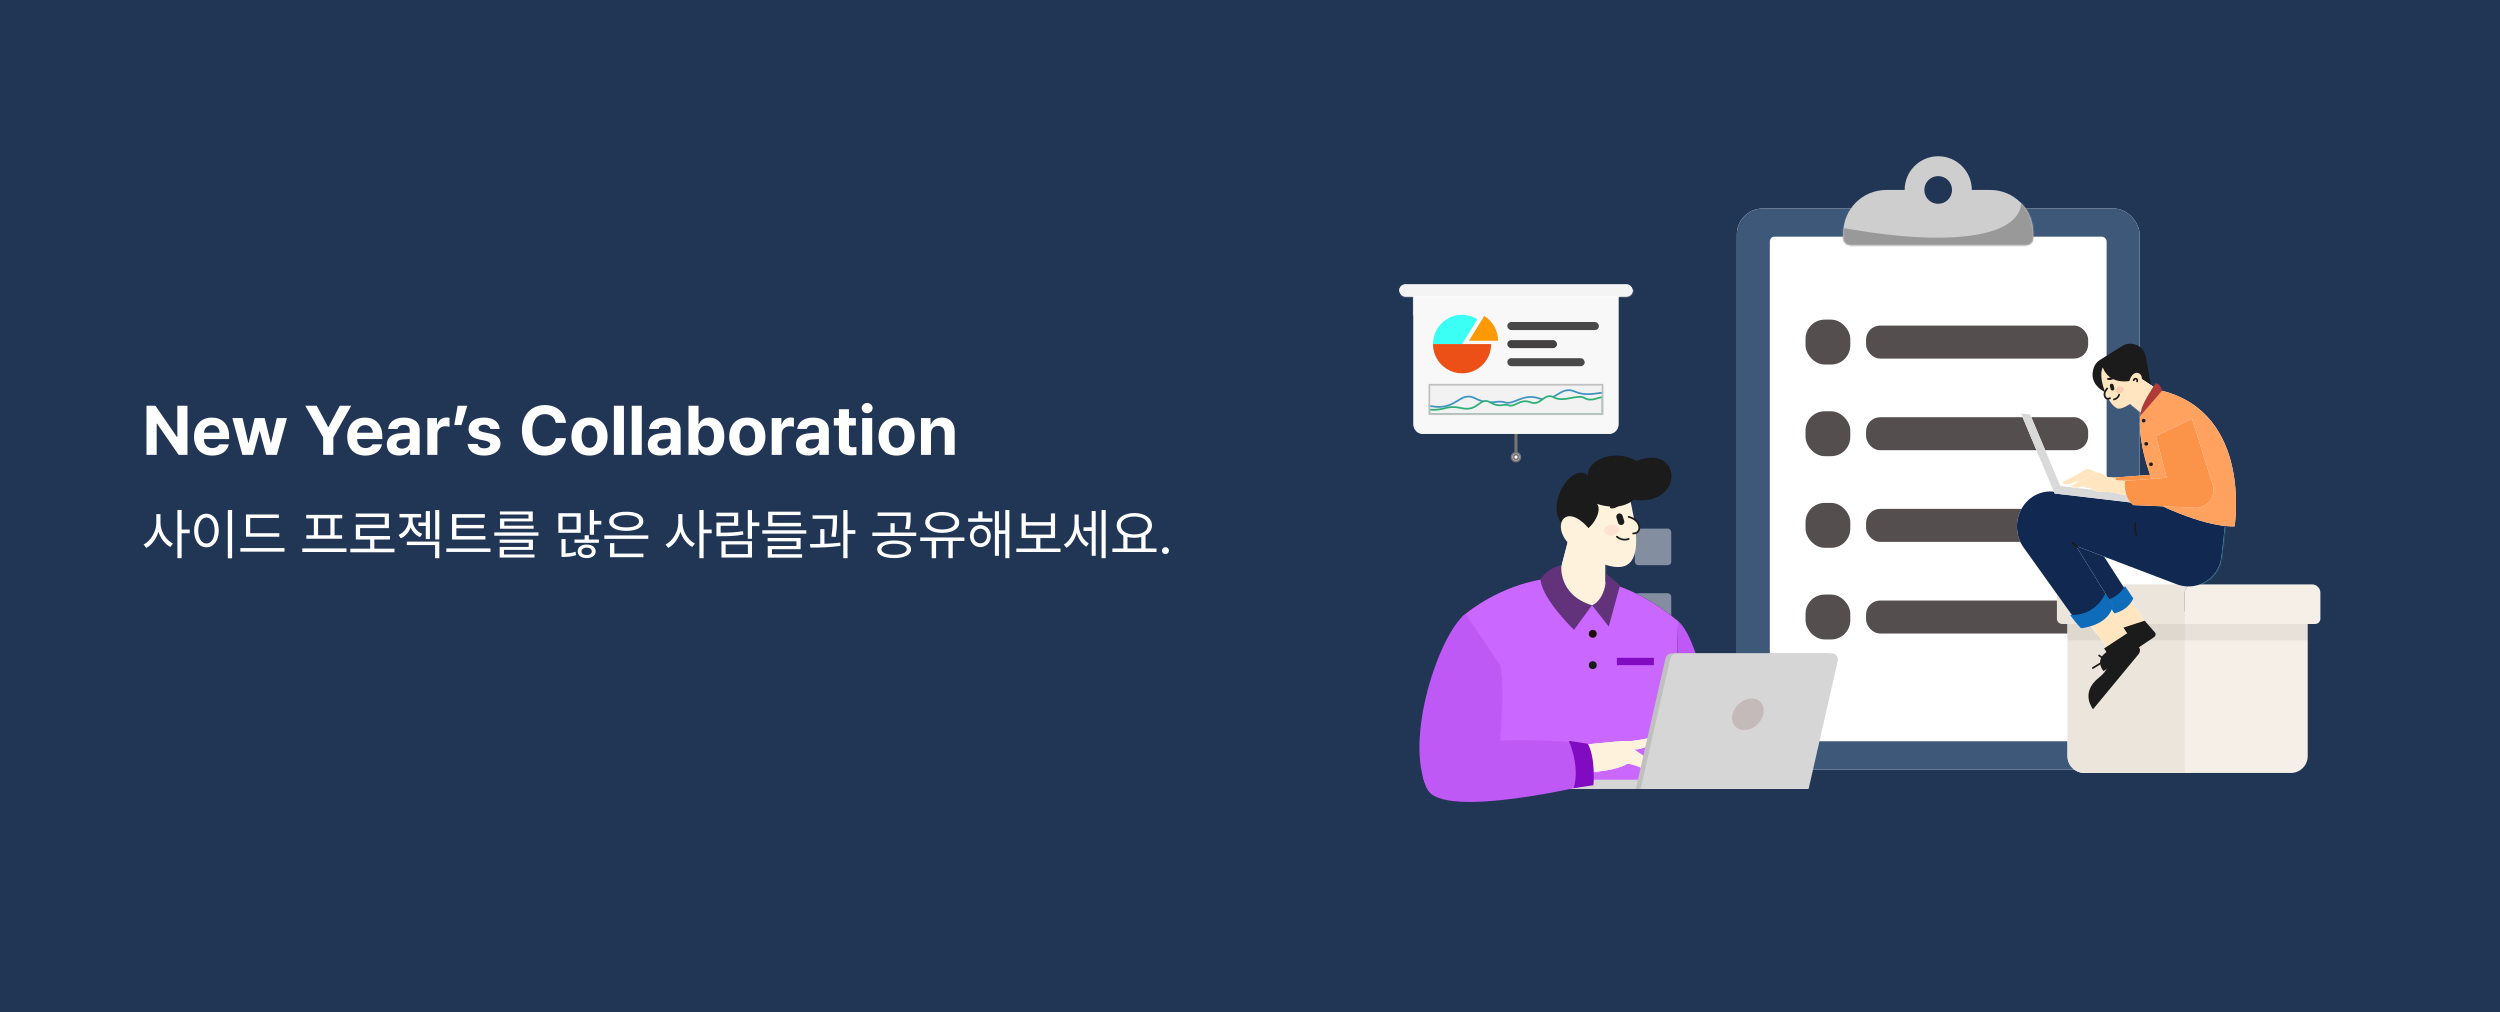 <svg width="1440" height="583" viewBox="0 0 1440 583" fill="none" xmlns="http://www.w3.org/2000/svg">
<rect width="1440" height="583" fill="#213555"/>
<rect x="1000.42" y="120.104" width="232.003" height="323.091" rx="14.939" fill="white"/>
<rect x="1000.42" y="120.104" width="232.003" height="323.091" rx="14.939" fill="#3E5879"/>
<rect x="1019.42" y="136.332" width="193.995" height="290.634" rx="2.722" fill="white"/>
<rect x="1039.99" y="184.108" width="25.778" height="25.861" rx="11.032" fill="#554E4E"/>
<rect x="1074.85" y="187.536" width="127.926" height="19.009" rx="8.109" fill="#554E4E"/>
<rect x="1039.99" y="342.466" width="25.778" height="25.861" rx="11.032" fill="#554E4E"/>
<rect x="1074.85" y="345.892" width="127.926" height="19.009" rx="8.109" fill="#554E4E"/>
<rect x="1039.99" y="236.895" width="25.778" height="25.861" rx="11.032" fill="#554E4E"/>
<rect x="1074.85" y="240.322" width="127.926" height="19.009" rx="8.109" fill="#554E4E"/>
<rect x="1039.99" y="289.68" width="25.778" height="25.861" rx="11.032" fill="#554E4E"/>
<rect x="1074.85" y="293.107" width="127.926" height="19.009" rx="8.109" fill="#554E4E"/>
<path fill-rule="evenodd" clip-rule="evenodd" d="M1135.77 109.417H1146.39C1160.07 109.417 1171.15 120.541 1171.15 134.264V137.067C1171.16 138.188 1170.71 139.264 1169.92 140.058C1169.13 140.852 1168.06 141.299 1166.93 141.301H1065.91C1064.78 141.299 1063.71 140.852 1062.92 140.058C1062.13 139.264 1061.68 138.188 1061.69 137.067V134.264C1061.69 120.541 1072.77 109.417 1086.45 109.417H1097.07C1097.07 98.693 1105.73 90 1116.42 90C1127.11 90 1135.77 98.693 1135.77 109.417ZM1109.04 112.485C1110.28 115.463 1113.19 117.398 1116.42 117.388H1116.42C1118.53 117.385 1120.55 116.543 1122.04 115.048C1123.53 113.553 1124.37 111.528 1124.37 109.417C1124.37 106.191 1122.42 103.283 1119.44 102.05C1116.46 100.818 1113.03 101.505 1110.75 103.79C1108.47 106.075 1107.8 109.508 1109.04 112.485Z" fill="#CECECE"/>
<mask id="mask0_61_635" style="mask-type:luminance" maskUnits="userSpaceOnUse" x="1061" y="90" width="111" height="52">
<path fill-rule="evenodd" clip-rule="evenodd" d="M1146.39 109.417H1135.77C1135.77 98.693 1127.11 90 1116.42 90C1105.73 90 1097.07 98.693 1097.07 109.417H1086.45C1072.77 109.417 1061.69 120.541 1061.69 134.264V137.067C1061.68 138.188 1062.13 139.264 1062.92 140.058C1063.71 140.852 1064.78 141.299 1065.91 141.301H1166.93C1168.06 141.299 1169.13 140.852 1169.92 140.058C1170.71 139.264 1171.16 138.188 1171.15 137.067V134.264C1171.15 120.541 1160.07 109.417 1146.39 109.417ZM1116.42 117.388C1113.19 117.398 1110.28 115.463 1109.04 112.485C1107.8 109.508 1108.47 106.075 1110.75 103.79C1113.03 101.505 1116.46 100.818 1119.44 102.05C1122.42 103.283 1124.37 106.191 1124.37 109.417C1124.37 111.528 1123.53 113.553 1122.04 115.048C1120.55 116.543 1118.53 117.385 1116.42 117.388H1116.42Z" fill="white"/>
</mask>
<g mask="url(#mask0_61_635)">
<path d="M1158.49 99.947C1181.68 135.233 1132.28 143.202 1068.49 132.461C1004.7 121.719 1075.04 149.497 1075.04 149.497L1200.39 153.627L1189.17 99.571L1154.37 96.839" fill="#999999"/>
</g>
<path d="M1207.62 396.147C1204.94 399.982 1201.35 403.09 1197.17 405.194" stroke="#1B1B1B" stroke-width="1.015" stroke-linecap="round" stroke-linejoin="round"/>
<path d="M1258.52 339.895L1219.65 337.503C1213.7 337.137 1209.84 331.058 1212.01 325.487L1216.81 313.17C1217.74 310.763 1219.69 308.889 1222.13 308.047C1224.57 307.204 1227.26 307.479 1229.48 308.798L1260.68 327.364L1258.52 339.895Z" fill="white"/>
<mask id="mask1_61_635" style="mask-type:luminance" maskUnits="userSpaceOnUse" x="1211" y="307" width="50" height="33">
<path fill-rule="evenodd" clip-rule="evenodd" d="M1258.52 339.894L1219.65 337.502C1213.7 337.136 1209.84 331.057 1212.01 325.486L1216.81 313.169C1217.74 310.762 1219.69 308.888 1222.13 308.046C1224.57 307.203 1227.26 307.478 1229.48 308.797L1260.68 327.363L1258.52 339.894Z" fill="white"/>
</mask>
<g mask="url(#mask1_61_635)">
<path d="M1253.27 317.334C1252.31 327.215 1248.23 331.874 1241.59 327.616C1234.94 323.359 1242.71 331.874 1249.11 334.685C1255.52 337.497 1217.49 339.893 1216.81 313.168C1216.36 295.443 1210.45 330.865 1210.45 330.865L1211.4 345.209L1218.13 349.225L1246.79 354.045L1259.76 341.353V324.483L1253.27 317.334Z" fill="white"/>
</g>
<path d="M1261.68 445.22H1200.57C1195.2 445.21 1190.86 440.851 1190.87 435.482V352.357H1261.68L1261.68 445.22Z" fill="white"/>
<path fill-rule="evenodd" clip-rule="evenodd" d="M1261.68 445.22H1200.57C1195.2 445.21 1190.86 440.851 1190.87 435.482V352.357H1261.68L1261.68 445.22Z" fill="#ECE5DC"/>
<path d="M1258.43 445.22H1319.54C1324.91 445.21 1329.25 440.851 1329.24 435.482V352.357H1258.43L1258.43 445.22Z" fill="#F5EFE7"/>
<rect opacity="0.06" x="1190.87" y="348.188" width="67.56" height="20.639" fill="black"/>
<rect opacity="0.06" x="1258.43" y="348.188" width="70.817" height="20.639" fill="black"/>
<path d="M1263.26 336.612H1189.62C1186.94 336.617 1184.78 338.788 1184.78 341.462V356.342C1184.78 358.042 1186.16 359.423 1187.86 359.426H1258.43V341.462C1258.42 338.788 1260.59 336.617 1263.26 336.612Z" fill="#ECE5DC"/>
<path d="M1331.72 336.612H1263.26C1260.59 336.617 1258.42 338.788 1258.43 341.462V359.426H1333.48C1335.18 359.423 1336.56 358.042 1336.55 356.342V341.462C1336.56 338.788 1334.39 336.617 1331.72 336.612Z" fill="#F5EFE7"/>
<path d="M1208.1 342.61L1203.44 347.483" stroke="#1B1B1B" stroke-width="1.015" stroke-linecap="round" stroke-linejoin="round"/>
<path d="M1238.95 221.497L1239.23 221.671L1238.82 220.828L1235.95 205.345C1234.78 199.08 1227.69 195.957 1222.31 199.336L1209.6 207.31C1208.11 208.219 1206.94 209.571 1206.26 211.175C1204.63 215.169 1203.62 222.721 1215.95 227.561C1233.35 234.395 1239.78 225.992 1239.78 225.992L1238.95 221.497Z" fill="#1B1B1B"/>
<path d="M1248.67 276.68L1210.98 274.579C1210.98 274.579 1204.2 269.016 1201.55 270.378C1197.57 272.429 1191.09 276.359 1188.08 277.438C1188.08 277.438 1187.96 281.115 1196.69 277.147C1196.69 277.147 1199.14 282.486 1208.65 281.26L1258.21 290.101L1248.67 276.68Z" fill="#FFE6C0"/>
<path d="M1218.63 275.006C1218.63 275.006 1217.96 282.921 1224.16 287.566L1257.91 290.406C1265.33 291.506 1271.34 284.433 1269.09 277.252L1257.15 239.214C1256.06 233.421 1250.41 229.505 1244.38 230.355C1237.75 231.289 1233.41 237.55 1235.03 243.83L1242.63 273.179L1218.63 275.006Z" fill="white"/>
<path fill-rule="evenodd" clip-rule="evenodd" d="M1218.63 275.006C1218.63 275.006 1217.96 282.921 1224.16 287.566L1257.91 290.406C1265.33 291.506 1271.34 284.433 1269.09 277.252L1257.15 239.214C1256.06 233.421 1250.41 229.505 1244.38 230.355C1237.75 231.289 1233.41 237.55 1235.03 243.83L1242.63 273.179L1218.63 275.006Z" fill="#FB9349"/>
<path d="M1205.55 339.898L1225.9 365.329L1237.18 360.595L1219.12 333.846L1213.67 342.621" fill="white"/>
<mask id="mask2_61_635" style="mask-type:luminance" maskUnits="userSpaceOnUse" x="1205" y="333" width="33" height="33">
<path fill-rule="evenodd" clip-rule="evenodd" d="M1205.55 339.898L1225.9 365.329L1237.18 360.595L1219.12 333.846L1213.67 342.621" fill="white"/>
</mask>
<g mask="url(#mask2_61_635)">
<path d="M1228.99 344.972C1225.35 355.124 1219.13 349.812 1219.59 357.603C1220.05 365.394 1209.65 351.465 1209.65 351.465L1212.99 349.458L1227.17 344.116" fill="white"/>
</g>
<path fill-rule="evenodd" clip-rule="evenodd" d="M1205.55 339.898L1225.9 365.329L1237.18 360.595L1219.12 333.846L1213.67 342.621" fill="#FFE6C0"/>
<path d="M1211.6 386.547C1211.6 386.547 1204.78 378.722 1216.67 373.854C1228.16 369.153 1221.22 362.108 1221.22 362.108L1235.31 357.527L1241.19 364.226C1242 365.152 1241.71 366.364 1240.48 367.19L1211.6 386.547Z" fill="#1B1B1B"/>
<path d="M1208.34 351.925C1208.34 351.925 1222.76 351.091 1227.64 345.057L1209.86 317.337L1250.73 332.913C1253.82 325.69 1232.83 313.314 1255.96 334.9L1259.45 324.552C1259.91 324.727 1261.34 328.095 1261.8 327.921C1266.43 326.171 1261.65 327.004 1263.2 321.796L1270.89 309.727L1265.5 308.026L1202.64 293.773C1194.6 291.073 1185.6 292.753 1180.64 297.88C1176.22 302.442 1175.92 308.805 1179.87 314.059L1208.34 351.925Z" fill="#112951"/>
<path d="M1203.53 345.65C1203.53 345.65 1206.93 352.658 1208.6 354.225C1208.6 354.225 1224.08 355.672 1228.75 344.676L1224.02 337.56C1224.02 337.56 1218.25 348.913 1203.53 345.65Z" fill="#0F6CBA"/>
<path d="M1193.49 346.129L1216.99 377.056L1227.56 368.57L1206.15 335.437L1201.9 348.365" fill="white"/>
<mask id="mask3_61_635" style="mask-type:luminance" maskUnits="userSpaceOnUse" x="1193" y="335" width="35" height="43">
<path fill-rule="evenodd" clip-rule="evenodd" d="M1193.49 346.13L1216.99 377.057L1227.56 368.571L1206.15 335.438L1201.9 348.366" fill="white"/>
</mask>
<g mask="url(#mask3_61_635)">
<path d="M1217.06 350.308C1213.58 359.238 1204.98 359.473 1208.46 367.166C1211.93 374.858 1199.34 367.501 1199.34 367.501L1199.79 355.751L1211.11 353.263" fill="white"/>
</g>
<path fill-rule="evenodd" clip-rule="evenodd" d="M1193.49 346.129L1216.99 377.056L1227.56 368.57L1206.15 335.437L1201.9 348.365" fill="#FFE6C0"/>
<path d="M1205.6 408.521C1205.6 408.521 1197.81 399.107 1208.96 390.328C1219.74 381.85 1211.93 373.52 1211.93 373.52L1225.3 364.733L1232.01 372.786C1232.93 373.899 1232.81 375.6 1231.69 376.948L1205.6 408.521Z" fill="#1B1B1B"/>
<path d="M1198.82 361.811C1198.82 361.811 1213.01 358.065 1217.06 348.969L1195.79 314.464L1253.79 336.545C1257.59 337.992 1261.76 338.183 1265.68 337.088C1273.16 334.99 1278.63 328.573 1279.51 320.854L1281.64 302.419L1255.3 293.055L1249.73 291.717L1185.55 283.702C1177.23 281.482 1168.53 285.398 1164.28 293.275C1160.5 300.284 1161.03 308.998 1165.64 315.433L1198.82 361.811Z" fill="white"/>
<mask id="mask4_61_635" style="mask-type:luminance" maskUnits="userSpaceOnUse" x="1161" y="283" width="121" height="79">
<path fill-rule="evenodd" clip-rule="evenodd" d="M1198.82 361.811C1198.82 361.811 1213.01 358.065 1217.06 348.969L1195.79 314.464L1253.79 336.545C1257.59 337.992 1261.76 338.183 1265.68 337.088C1273.16 334.99 1278.63 328.573 1279.51 320.854L1281.64 302.419L1255.3 293.055L1249.73 291.717L1185.55 283.702C1177.23 281.482 1168.53 285.398 1164.28 293.275C1160.5 300.284 1161.03 308.998 1165.64 315.433L1198.82 361.811Z" fill="white"/>
</mask>
<g mask="url(#mask4_61_635)">
<path d="M1214.77 273.086C1255.23 291.397 1274.87 289.9 1275.69 303.001C1276.5 316.103 1260.53 331.55 1236.04 319.368C1211.56 307.185 1274.26 339.436 1274.26 339.436C1274.26 339.436 1300.76 318.349 1301.88 317.226C1302.99 316.103 1303.74 295.728 1302.62 293.562C1301.5 291.397 1288.07 281.926 1288.07 281.926L1285.04 277.172" fill="#47B6D2"/>
</g>
<path fill-rule="evenodd" clip-rule="evenodd" d="M1198.82 361.811C1198.82 361.811 1213.01 358.065 1217.06 348.969L1195.79 314.464L1253.79 336.545C1257.59 337.992 1261.76 338.183 1265.68 337.088C1273.16 334.99 1278.63 328.573 1279.51 320.854L1281.64 302.419L1255.3 293.055L1249.73 291.717L1185.55 283.702C1177.23 281.482 1168.53 285.398 1164.28 293.275C1160.5 300.284 1161.03 308.998 1165.64 315.433L1198.82 361.811Z" fill="#112951"/>
<path d="M1233.03 217.927L1249.5 228.708L1242.4 245.157L1221.18 227.644L1233.03 217.927Z" fill="white"/>
<mask id="mask5_61_635" style="mask-type:luminance" maskUnits="userSpaceOnUse" x="1221" y="217" width="29" height="29">
<path fill-rule="evenodd" clip-rule="evenodd" d="M1233.03 217.927L1249.5 228.708L1242.4 245.157L1221.18 227.644L1233.03 217.927Z" fill="white"/>
</mask>
<g mask="url(#mask5_61_635)">
<path d="M1231.27 225.078C1231.75 233.022 1230.5 234.639 1232.73 237.928C1234.97 241.217 1225.98 237.784 1225.98 237.784L1221.78 231.386L1230.05 222.86" fill="white"/>
</g>
<path fill-rule="evenodd" clip-rule="evenodd" d="M1233.03 217.927L1249.5 228.708L1242.4 245.157L1221.18 227.644L1233.03 217.927Z" fill="#FFE6C0"/>
<path d="M1231.75 222.267L1230.07 218.767C1225.1 220.112 1215.03 221.424 1211.19 211.624C1208.3 216.928 1213.38 232.048 1219.31 235.151C1221.87 236.489 1228.34 232.074 1231.52 229.016" fill="#FFE6C0"/>
<path d="M1226.37 220.137C1228.77 209.651 1238.31 216.594 1231.07 222.861L1226.37 220.137Z" fill="#FFE6C0"/>
<path d="M1246.18 291.833C1246.18 291.833 1270.7 303.659 1287.13 303.192C1287.13 303.192 1297.44 238.285 1245.34 225.079L1233.38 236.283C1233.38 236.283 1227.82 254.255 1246.18 291.833Z" fill="white"/>
<path fill-rule="evenodd" clip-rule="evenodd" d="M1246.18 291.833C1246.18 291.833 1270.7 303.659 1287.13 303.192C1287.13 303.192 1297.44 238.285 1245.34 225.079L1233.38 236.283C1233.38 236.283 1227.82 254.255 1246.18 291.833Z" fill="#FFA260"/>
<path d="M1228.29 289.541L1183.49 284.261L1164.11 238.195L1169.38 238.758L1186.71 279.955L1228.83 284.92L1228.29 289.541Z" fill="white"/>
<path fill-rule="evenodd" clip-rule="evenodd" d="M1228.29 289.541L1183.49 284.261L1164.11 238.195L1169.38 238.758L1186.71 279.955L1228.83 284.92L1228.29 289.541Z" fill="#D9D9D9"/>
<path d="M1254.08 278.656L1216.39 276.556C1216.39 276.556 1209.61 270.992 1206.96 272.354C1202.98 274.406 1196.5 278.336 1193.49 279.415C1193.49 279.415 1193.37 283.091 1202.1 279.123C1202.1 279.123 1204.55 284.462 1214.06 283.237L1263.62 292.077L1254.08 278.656Z" fill="white"/>
<mask id="mask6_61_635" style="mask-type:luminance" maskUnits="userSpaceOnUse" x="1193" y="272" width="71" height="21">
<path fill-rule="evenodd" clip-rule="evenodd" d="M1254.08 278.656L1216.39 276.556C1216.39 276.556 1209.61 270.992 1206.96 272.354C1202.98 274.406 1196.5 278.336 1193.49 279.415C1193.49 279.415 1193.37 283.091 1202.1 279.123C1202.1 279.123 1204.55 284.462 1214.06 283.237L1263.62 292.077L1254.08 278.656Z" fill="white"/>
</mask>
<g mask="url(#mask6_61_635)">
<path d="M1226.17 275.072C1222.37 274.561 1225.01 282.656 1223.3 284.884C1221.58 287.112 1227.7 286.483 1227.7 286.483L1226.56 278.771" fill="#FFE6C0"/>
<path d="M1221.71 276.852C1227.83 277.166 1217.97 284.572 1220.86 287.798C1223.74 291.024 1228.83 284.92 1228.83 284.92L1226.26 276.812" fill="#FFE6C0"/>
</g>
<path fill-rule="evenodd" clip-rule="evenodd" d="M1254.08 278.656L1216.39 276.556C1216.39 276.556 1209.61 270.992 1206.96 272.354C1202.98 274.406 1196.5 278.336 1193.49 279.415C1193.49 279.415 1193.37 283.091 1202.1 279.123C1202.1 279.123 1204.55 284.462 1214.06 283.237L1263.62 292.077L1254.08 278.656Z" fill="#FFE6C0"/>
<path d="M1241.84 251.224L1248.04 275.155L1224.04 276.982C1224.04 276.982 1222.62 286.302 1228.83 290.946L1263.32 292.381C1270.74 293.482 1276.75 286.409 1274.5 279.228L1262.56 241.189" fill="white"/>
<mask id="mask7_61_635" style="mask-type:luminance" maskUnits="userSpaceOnUse" x="1223" y="241" width="52" height="52">
<path fill-rule="evenodd" clip-rule="evenodd" d="M1241.84 251.224L1248.04 275.155L1224.04 276.982C1224.04 276.982 1222.62 286.302 1228.83 290.946L1263.32 292.381C1270.74 293.482 1276.75 286.409 1274.5 279.228L1262.56 241.189" fill="white"/>
</mask>
<g mask="url(#mask7_61_635)">
<path d="M1280.77 255.061L1283.74 261.091L1290.37 262.058L1285.57 266.753L1286.7 273.381L1280.77 270.252L1274.84 273.381L1275.97 266.753L1271.17 262.058L1277.8 261.091L1280.77 255.061Z" fill="white" stroke="#1B1B1B" stroke-width="1.015" stroke-linecap="round" stroke-linejoin="round"/>
</g>
<path fill-rule="evenodd" clip-rule="evenodd" d="M1241.84 251.224L1248.04 275.155L1224.04 276.982C1224.04 276.982 1222.62 286.302 1228.83 290.946L1263.32 292.381C1270.74 293.482 1276.75 286.409 1274.5 279.228L1262.56 241.189" fill="#FB9349"/>
<path d="M1241.73 220.616C1241.73 220.616 1234.04 231.945 1233.38 236.282L1232.59 239.778L1245.34 225.078C1245.34 225.078 1244.94 221.616 1241.73 220.616Z" fill="#AF3A3A"/>
<path d="M1192.37 354.224C1192.37 354.224 1196.91 360.55 1198.82 361.811C1198.82 361.811 1214.32 360.6 1217.06 348.969L1212.68 341.86C1212.68 341.86 1207.43 354.933 1192.37 354.224Z" fill="#0F6CBA"/>
<ellipse cx="1234.76" cy="242.274" rx="0.582" ry="0.583" stroke="#1B1B1B" stroke-width="1.015" stroke-linecap="round" stroke-linejoin="round"/>
<ellipse cx="1236.23" cy="255.646" rx="0.582" ry="0.583" stroke="#1B1B1B" stroke-width="1.015" stroke-linecap="round" stroke-linejoin="round"/>
<ellipse cx="1238.96" cy="267.427" rx="0.582" ry="0.583" stroke="#1B1B1B" stroke-width="1.015" stroke-linecap="round" stroke-linejoin="round"/>
<path d="M1217.04 224.915C1217.62 224.77 1217.98 224.182 1217.83 223.601L1217.39 221.821C1217.33 221.542 1217.15 221.302 1216.9 221.153C1216.66 221.004 1216.36 220.959 1216.09 221.027C1215.5 221.172 1215.15 221.76 1215.29 222.341L1215.73 224.121C1215.8 224.4 1215.98 224.641 1216.22 224.789C1216.47 224.938 1216.76 224.983 1217.04 224.915Z" fill="#1B1B1B"/>
<path d="M1214.28 217.735C1217.42 216.808 1218.45 217.953 1216.53 218.66C1214.6 219.368 1212.23 218.34 1214.28 217.735Z" fill="#1B1B1B"/>
<path d="M1213.76 223.773C1210.5 227.216 1212.93 230.946 1215.38 229.312L1213.76 223.773Z" fill="#FFE6C0"/>
<path d="M1213.76 223.773C1210.5 227.216 1212.93 230.946 1215.38 229.312" stroke="#1B1B1B" stroke-width="1.015" stroke-linecap="round" stroke-linejoin="round"/>
<ellipse opacity="0.27" cx="1221" cy="224.563" rx="2.465" ry="1.822" transform="rotate(-23.782 1221 224.563)" fill="#FE8888"/>
<path d="M1220.61 227.368C1220.19 228.749 1219.05 229.79 1217.64 230.085L1220.61 227.368Z" fill="white"/>
<path d="M1220.61 227.368C1220.19 228.749 1219.05 229.79 1217.64 230.085" stroke="#1B1B1B" stroke-width="1.015" stroke-linecap="round" stroke-linejoin="round"/>
<path d="M1229.02 219.035C1229.07 218.615 1229.37 218.266 1229.78 218.153C1230.18 218.04 1230.62 218.185 1230.88 218.519C1231.14 218.854 1231.17 219.311 1230.96 219.678" stroke="#1B1B1B" stroke-width="1.015" stroke-linecap="round" stroke-linejoin="round"/>
<path d="M1220.98 207.962C1221.14 209.145 1221.77 210.215 1222.73 210.924" stroke="#1B1B1B" stroke-width="1.015" stroke-linecap="round" stroke-linejoin="round"/>
<path d="M1196.55 315.108L1193.75 312.72" stroke="#1B1B1B" stroke-width="1.015" stroke-linecap="round" stroke-linejoin="round"/>
<path d="M1230.08 300.871C1229.65 303.387 1229.78 305.969 1230.47 308.426" stroke="#1B1B1B" stroke-width="1.015" stroke-linecap="round" stroke-linejoin="round"/>
<path d="M1209.12 377.553C1210.51 378.878 1212.41 379.528 1214.32 379.331L1205.47 384.77" stroke="#1B1B1B" stroke-width="1.015" stroke-linecap="round" stroke-linejoin="round"/>
<rect opacity="0.44" x="941.658" y="304.467" width="20.973" height="21.095" rx="2.022" fill="white"/>
<rect opacity="0.44" x="941.658" y="341.674" width="20.973" height="21.095" rx="2.022" fill="white"/>
<path d="M928.489 436.084L931.935 433.996" stroke="#1B1B1B" stroke-width="1.015" stroke-linecap="round" stroke-linejoin="round"/>
<rect x="872.806" y="244.605" width="0.774" height="17.231" fill="white"/>
<mask id="mask8_61_635" style="mask-type:luminance" maskUnits="userSpaceOnUse" x="872" y="244" width="2" height="18">
<rect x="872.806" y="244.605" width="0.774" height="17.231" fill="white"/>
</mask>
<g mask="url(#mask8_61_635)">
<path d="M870.692 248.525C869.525 250.852 874.527 249.343 876.215 252.739C877.903 256.135 875.694 246.765 875.694 246.765L869.963 247.708" fill="white"/>
<path d="M870.692 248.525C869.525 250.852 874.527 249.343 876.215 252.739C877.903 256.135 875.694 246.765 875.694 246.765L869.963 247.708" stroke="#1B1B1B" stroke-width="1.015" stroke-linecap="round" stroke-linejoin="round"/>
</g>
<rect x="872.806" y="244.605" width="0.774" height="17.231" stroke="#757575" stroke-width="1.015" stroke-linecap="round" stroke-linejoin="round"/>
<ellipse cx="873.193" cy="263.304" rx="2.501" ry="2.515" fill="white" stroke="#757575" stroke-width="1.015" stroke-linecap="round" stroke-linejoin="round"/>
<ellipse cx="873.193" cy="263.304" rx="1.389" ry="1.397" fill="white" stroke="#757575" stroke-width="1.015" stroke-linecap="round" stroke-linejoin="round"/>
<path d="M814.17 166.374H932.216V244.48C932.216 247.467 929.794 249.888 926.808 249.888H819.578C816.591 249.888 814.17 247.467 814.17 244.48V166.374H814.17Z" fill="white"/>
<mask id="mask9_61_635" style="mask-type:luminance" maskUnits="userSpaceOnUse" x="814" y="166" width="119" height="84">
<path fill-rule="evenodd" clip-rule="evenodd" d="M814.17 166.374H932.216V244.48C932.216 247.467 929.794 249.888 926.808 249.888H819.578C816.591 249.888 814.17 247.467 814.17 244.48V166.374H814.17Z" fill="white"/>
</mask>
<g mask="url(#mask9_61_635)">
<path d="M807.564 195.898C798.076 158.788 940.656 177.655 932.216 170.734C923.775 163.813 793.058 158.576 793.058 158.576L791.057 163.813" fill="white"/>
</g>
<path fill-rule="evenodd" clip-rule="evenodd" d="M814.17 166.374H932.216V244.48C932.216 247.467 929.794 249.888 926.808 249.888H819.578C816.591 249.888 814.17 247.467 814.17 244.48V166.374H814.17Z" fill="#F8F8F8"/>
<rect x="806" y="163.812" width="134.386" height="6.921" rx="3.45" fill="white"/>
<mask id="mask10_61_635" style="mask-type:luminance" maskUnits="userSpaceOnUse" x="806" y="163" width="135" height="8">
<rect x="806" y="163.812" width="134.386" height="6.921" rx="3.45" fill="white"/>
</mask>
<g mask="url(#mask10_61_635)">
<path d="M800.394 170.734C802.728 166.961 935.654 171.61 940.386 167.273C945.117 162.936 944.784 175.681 944.784 175.681L785.388 185.484" fill="white"/>
</g>
<rect x="806" y="163.812" width="134.386" height="6.921" rx="3.45" fill="#F4F4F4"/>
<path d="M850.98 183.89C848.336 182.227 845.277 181.345 842.154 181.344C832.9 181.344 825.398 188.889 825.398 198.198H842.154L850.98 183.89Z" fill="#3BFFF5"/>
<path d="M842.154 198.197H825.398C825.393 204.016 828.392 209.425 833.329 212.505C835.972 214.168 839.032 215.05 842.154 215.051C851.409 215.051 858.911 207.506 858.911 198.197H842.154Z" fill="#ED5017"/>
<path d="M854.945 181.968L846.12 196.275H862.877C862.881 190.456 859.882 185.047 854.945 181.968Z" fill="#FC9905"/>
<rect x="868.217" y="185.484" width="52.771" height="4.629" rx="2.308" fill="#494949"/>
<rect x="868.217" y="195.898" width="28.644" height="4.629" rx="2.308" fill="#424040"/>
<rect x="868.217" y="206.312" width="44.587" height="4.629" rx="2.308" fill="#494949"/>
<rect x="823.306" y="221.592" width="99.775" height="16.969" fill="white"/>
<mask id="mask11_61_635" style="mask-type:luminance" maskUnits="userSpaceOnUse" x="823" y="221" width="101" height="18">
<rect x="823.306" y="221.592" width="99.775" height="16.969" fill="white"/>
</mask>
<g mask="url(#mask11_61_635)">
<path d="M794.9 238.533V235.148C810.848 235.767 809.714 231.2 824.458 233.966C839.202 236.732 840.684 224.896 849.773 229.463C858.861 234.03 861.508 230.106 866.8 231.779C872.093 233.451 877.197 226.311 886.459 229.463C895.722 232.615 898.557 221.551 907.442 225.668C916.326 229.785 929.18 222.902 935.229 226.183C941.278 229.463 949.028 224.96 951.486 225.668V238.533L794.9 238.533Z" fill="white" stroke="#2087C3" stroke-width="1.015" stroke-linecap="round" stroke-linejoin="round"/>
<path d="M823.306 238.561V236.014C833.467 236.48 832.745 233.044 842.14 235.125C851.534 237.206 852.479 228.301 858.27 231.737C864.061 235.173 865.747 232.221 869.12 233.48C872.492 234.738 875.744 229.366 881.646 231.737C887.548 234.109 889.355 225.784 895.016 228.882C900.677 231.979 908.867 226.801 912.722 229.269C916.576 231.737 921.514 228.349 923.08 228.882V238.561H823.306Z" fill="white" stroke="#09AA64" stroke-width="1.015" stroke-linecap="round" stroke-linejoin="round"/>
</g>
<rect x="823.306" y="221.592" width="99.775" height="16.969" fill="#C0C0C0" fill-opacity="0.2" stroke="#C0C0C0" stroke-linecap="round" stroke-linejoin="round"/>
<path d="M941.682 369.441L965.637 357.004C982.195 367.959 992.3 453.116 992.3 453.116L953.815 432.879L941.682 369.441Z" fill="#BF59F5"/>
<path d="M965.79 390.819C964.899 407.292 963.089 429.132 959.461 454.505L875.843 449.107L842.253 384.907L842.383 355.023C842.383 355.023 900.112 302.333 966.571 357.776" fill="#1B1B1B"/>
<mask id="mask12_61_635" style="mask-type:luminance" maskUnits="userSpaceOnUse" x="842" y="332" width="125" height="123">
<path fill-rule="evenodd" clip-rule="evenodd" d="M965.79 390.819C964.899 407.292 963.089 429.132 959.461 454.505L875.843 449.107L842.253 384.907L842.383 355.023C842.383 355.023 900.112 302.333 966.571 357.776" fill="white"/>
</mask>
<g mask="url(#mask12_61_635)">
<path d="M860.476 387.092C885.339 372.026 865.861 428.848 890.49 421.655C915.119 414.462 918.017 433.09 918.017 433.09L885.96 467.876L828.197 444.1L847.532 403.271" fill="#AE55ED"/>
</g>
<path fill-rule="evenodd" clip-rule="evenodd" d="M965.79 390.819C964.899 407.292 963.089 429.132 959.461 454.505L875.843 449.107L842.253 384.907L842.383 355.023C842.383 355.023 900.112 302.333 966.571 357.776" fill="#CA67FF"/>
<path d="M897.551 333.237L904.518 306.431L924.409 312.925V335.504L925.057 344.158L922.456 349.445L916.993 348.611L905.556 347.6" fill="white"/>
<mask id="mask13_61_635" style="mask-type:luminance" maskUnits="userSpaceOnUse" x="897" y="306" width="29" height="44">
<path fill-rule="evenodd" clip-rule="evenodd" d="M897.551 333.237L904.518 306.431L924.409 312.925V335.504L925.057 344.158L922.456 349.445L916.993 348.611L905.556 347.6" fill="white"/>
</mask>
<g mask="url(#mask13_61_635)">
<path d="M930.562 340.178C905.467 335.232 927.304 329.434 918.363 325.201C915.904 324.036 919.819 311.937 919.819 311.937L926.637 316.423" fill="#FFF2DC"/>
</g>
<path fill-rule="evenodd" clip-rule="evenodd" d="M897.551 333.237L904.518 306.431L924.409 312.925V335.504L925.057 344.158L922.456 349.445L916.993 348.611L905.556 347.6" fill="#FFF2DC"/>
<path d="M909.222 305.615L916.217 288.945L935.878 273.447C938.824 291.351 956.529 341.629 917.507 322.276" fill="#FFF2DC"/>
<path d="M906.558 306.726C913.946 309.673 924.144 294.918 919.79 290.159C919.79 290.159 932.237 295.188 941.006 287.887C970.752 291.745 968.786 254.982 942.695 265.502C929.112 257.984 913.996 265.407 914.655 273.819C904.437 264.736 884.547 297.948 906.558 306.726Z" fill="#1B1B1B"/>
<path d="M905.277 314.692C891.963 303.39 901.926 286.488 917.131 306.929L905.277 314.692Z" fill="#FFF2DC"/>
<path d="M934.347 302.344C933.879 302.495 933.37 302.453 932.933 302.227C932.496 302.002 932.167 301.611 932.019 301.143L931.061 298.15C930.747 297.173 931.281 296.127 932.256 295.808C932.724 295.657 933.233 295.699 933.67 295.925C934.107 296.15 934.436 296.541 934.585 297.009L935.542 300.002C935.856 300.979 935.322 302.025 934.347 302.344Z" fill="#1B1B1B"/>
<path d="M931.927 289.373C926.53 290.858 926.055 293.46 929.489 292.753C932.924 292.046 935.454 288.403 931.927 289.373Z" fill="#1B1B1B"/>
<path d="M938.108 297.71C945.929 299.791 945.729 307.435 940.709 307.259L938.108 297.71Z" fill="#FFF2DC"/>
<path d="M938.108 297.71C945.929 299.791 945.729 307.435 940.709 307.259" stroke="#1B1B1B" stroke-width="1.015" stroke-linecap="round" stroke-linejoin="round"/>
<ellipse opacity="0.27" cx="928.265" cy="305.413" rx="4.215" ry="3.125" transform="rotate(-8.308 928.265 305.413)" fill="#FFB8B8"/>
<path d="M931.35 309.154C934.657 311.94 938.113 310.429 938.113 310.429L931.35 309.154Z" fill="white"/>
<path d="M931.35 309.154C934.657 311.94 938.113 310.429 938.113 310.429" stroke="#1B1B1B" stroke-width="1.015" stroke-linecap="round" stroke-linejoin="round"/>
<path d="M926.651 360.873L916.993 348.612C916.993 348.612 924.854 346.295 925.391 330.695L933.122 337.206L926.651 360.873Z" fill="#62337A"/>
<path d="M887.311 333.896C891.356 326.851 899.322 325.52 899.322 325.52C899.322 325.52 897.286 342.694 916.993 348.611L906.641 362.795C906.641 362.795 888.56 345.527 887.311 333.896Z" fill="#62337A"/>
<path d="M844.083 353.59C829.047 365.076 808.353 425.931 822.111 454.504L866.361 435.237C866.361 435.237 862.684 444.78 862.742 443.282C863.016 436.204 867.346 399.876 864.299 383.347" fill="#BF59F5"/>
<path d="M906.236 429.646C906.236 429.646 934.514 426.456 937.512 426.849C940.509 427.243 951.979 424.751 952.713 424.41C959.192 421.405 951.121 431.883 941.16 431.699C941.16 431.699 950.377 437.538 950.45 439.242C950.522 440.946 949.349 440.946 949.349 440.946C949.349 440.946 950.131 442.781 948.741 443.83C943.963 441.296 937.685 439.257 936.99 440.131C936.295 441.005 922.927 446.102 911.72 443.83C900.514 441.558 906.236 429.646 906.236 429.646Z" fill="white"/>
<mask id="mask14_61_635" style="mask-type:luminance" maskUnits="userSpaceOnUse" x="904" y="423" width="52" height="22">
<path fill-rule="evenodd" clip-rule="evenodd" d="M906.236 429.647C906.236 429.647 934.514 426.457 937.512 426.85C940.509 427.244 951.979 424.752 952.713 424.411C959.192 421.406 951.121 431.884 941.16 431.7C941.16 431.7 950.377 437.539 950.45 439.243C950.522 440.947 949.349 440.947 949.349 440.947C949.349 440.947 950.131 442.782 948.741 443.831C943.963 441.297 937.685 439.258 936.99 440.132C936.295 441.006 922.927 446.103 911.72 443.831C900.514 441.559 906.236 429.647 906.236 429.647Z" fill="white"/>
</mask>
<g mask="url(#mask14_61_635)">
<path d="M912.678 429.646C917.761 427.024 921.279 443.015 922.191 448.126C923.103 453.238 910.202 448.52 910.202 448.52" fill="#FFF2DC"/>
</g>
<path fill-rule="evenodd" clip-rule="evenodd" d="M906.236 429.646C906.236 429.646 934.514 426.456 937.512 426.849C940.509 427.243 951.979 424.751 952.713 424.41C959.192 421.405 951.121 431.883 941.16 431.699C941.16 431.699 950.377 437.538 950.45 439.242C950.522 440.946 949.349 440.946 949.349 440.946C949.349 440.946 950.131 442.781 948.741 443.83C943.963 441.296 937.685 439.257 936.99 440.131C936.295 441.005 922.927 446.102 911.72 443.83C900.514 441.558 906.236 429.646 906.236 429.646Z" fill="#FFF2DC"/>
<ellipse cx="917.436" cy="365.076" rx="2.268" ry="2.281" fill="#210B0B"/>
<ellipse cx="917.436" cy="383.121" rx="2.268" ry="2.281" fill="#1B1B1B"/>
<rect x="879.993" y="449.106" width="73.359" height="5.353" fill="#D6D6D6"/>
<path d="M1038.95 454.464H942.203L959.309 379.313C959.704 377.56 961.259 376.313 963.056 376.31H1052.36C1053.43 376.314 1054.43 376.802 1055.1 377.637C1055.76 378.472 1056 379.563 1055.76 380.601L1038.95 454.464Z" fill="#C1C0C0"/>
<path d="M1041.75 454.464H945.003L962.109 379.313C962.504 377.56 964.059 376.313 965.856 376.31H1055.16C1056.23 376.314 1057.24 376.802 1057.9 377.637C1058.56 378.472 1058.8 379.563 1058.56 380.601L1041.75 454.464Z" fill="#D6D6D6"/>
<path d="M856 427.209C882.738 424.693 914.577 428.422 914.577 428.422C918.486 437.859 917.704 451.49 917.704 451.49C917.704 451.49 830.913 472.789 822.111 454.505C821.185 452.582 819.816 448.893 819.491 447.215" fill="#BF59F5"/>
<path d="M903.66 426.721C903.66 426.721 910.335 441.456 906.411 453.969L917.812 452.286C917.812 452.286 919.238 436.76 914.577 428.422L903.66 426.721Z" fill="#810BC0"/>
<ellipse cx="1006.78" cy="411.427" rx="10.099" ry="7.964" transform="rotate(-44.519 1006.78 411.427)" fill="#C4BABA"/>
<rect x="931.325" y="378.889" width="21.327" height="4.232" fill="#810BC0"/>
<path d="M92.438 301.219C92.438 306.109 95.672 311.156 99.625 313.094L98.125 315.062C95.062 313.469 92.5 310.172 91.266 306.312C90.031 310.406 87.406 313.922 84.281 315.594L82.719 313.625C86.781 311.625 90 306.297 90.031 301.219V296.156H92.438V301.219ZM102.188 321.531V293.75H104.625V305.031H109.281V307.156H104.625V321.531H102.188ZM133.688 293.75V321.594H131.219V293.75H133.688ZM111.812 305.594C111.828 299.688 114.766 295.922 118.906 295.906C123.031 295.922 126.016 299.688 126 305.594C126.016 311.516 123.031 315.266 118.906 315.25C114.766 315.266 111.828 311.516 111.812 305.594ZM114.188 305.594C114.188 310.109 116.125 313.078 118.906 313.062C121.703 313.078 123.625 310.109 123.625 305.594C123.625 301.078 121.703 298.109 118.906 298.094C116.125 298.109 114.188 301.078 114.188 305.594ZM160.875 307.125V309.156H141.688V296.344H160.594V298.375H144.125V307.125H160.875ZM138.438 317.75V315.688H163.875V317.75H138.438ZM199.562 315.875V317.969H174.125V315.875H199.562ZM176.375 298.594V296.562H197.125V298.594H192.719V308.312H197.062V310.312H176.438V308.312H180.781V298.594H176.375ZM183.219 308.312H190.312V298.594H183.219V308.312ZM227.219 316.031V318.094H201.781V316.031H213.219V310.781H204.969V302.219H221.594V297.844H204.906V295.812H224V304.219H207.406V308.75H224.656V310.781H215.625V316.031H227.219ZM247.625 294.375V310.5H245.25V302.969H241V300.938H245.25V294.375H247.625ZM229.562 308.125C233.172 306.609 235.297 303.016 235.281 299.719V298.062H230.094V296.031H242.562V298.062H237.656V299.719C237.656 302.734 239.688 306.031 243.219 307.5L241.938 309.375C239.328 308.281 237.5 306.203 236.531 303.812C235.562 306.516 233.641 308.844 230.875 310.062L229.562 308.125ZM234.312 313.969V311.969H253.031V321.531H250.625V313.969H234.312ZM250.688 310.75V293.75H253.031V310.75H250.688ZM279.594 308.781V310.781H260.375V296.156H279.281V298.219H262.875V302.344H278.688V304.312H262.875V308.781H279.594ZM257.094 317.906V315.875H282.531V317.906H257.094ZM310.156 306.656V308.594H284.719V306.656H310.156ZM287.781 312.656V310.812H306.969V316.719H290.281V319.375H307.875V321.156H287.812V315.031H304.531V312.656H287.781ZM287.938 296.375V294.594H306.875V300.344H290.469V302.781H307.375V304.562H288.031V298.656H304.406V296.375H287.938ZM342.156 293.75V300.031H346.344V302.094H342.156V308H339.719V293.75H342.156ZM321.625 306.906V295.594H334.469V306.906H321.625ZM323.406 320.781V310.5H325.781V318.766C327.391 318.703 329.531 318.469 331.5 317.812L331.875 319.781C329.172 320.672 326.531 320.797 324.719 320.781H323.406ZM324.031 304.938H332.094V297.594H324.031V304.938ZM330.906 312.656V310.781H336.75V308.312H339.156V310.781H344.938V312.656H330.906ZM332.75 317.562C332.734 315.156 334.844 313.672 337.906 313.656C340.953 313.672 343.094 315.156 343.125 317.562C343.094 319.969 340.953 321.469 337.906 321.469C334.844 321.469 332.734 319.969 332.75 317.562ZM334.938 317.562C334.938 318.891 336.172 319.75 337.906 319.719C339.641 319.75 340.875 318.891 340.875 317.562C340.875 316.266 339.641 315.422 337.906 315.406C336.172 315.422 334.938 316.266 334.938 317.562ZM373.406 308.406V310.406H348.094V308.406H373.406ZM350.906 300.25C350.906 296.766 354.719 294.719 360.75 294.75C366.719 294.719 370.547 296.766 370.562 300.25C370.547 303.703 366.719 305.781 360.75 305.781C354.719 305.781 350.906 303.703 350.906 300.25ZM351.375 320.938V312.844H353.844V318.875H370.594V320.938H351.375ZM353.438 300.25C353.422 302.453 356.266 303.781 360.75 303.781C365.203 303.781 368.047 302.453 368.062 300.25C368.047 298.078 365.203 296.719 360.75 296.719C356.266 296.719 353.422 298.078 353.438 300.25ZM393.094 301.219C393.094 306.109 396.328 311.156 400.281 313.094L398.781 315.062C395.719 313.469 393.156 310.172 391.922 306.312C390.688 310.406 388.062 313.922 384.938 315.594L383.375 313.625C387.438 311.625 390.656 306.297 390.688 301.219V296.156H393.094V301.219ZM402.844 321.531V293.75H405.281V305.031H409.938V307.156H405.281V321.531H402.844ZM433.156 293.781V300.906H437.375V303H433.156V310.344H430.719V293.781H433.156ZM412.625 297.312V295.281H425.219V302.875H415.094V306.812C420.031 306.828 423.609 306.672 427.938 305.969L428.188 307.938C423.734 308.719 420.016 308.875 414.844 308.875H412.688V300.969H422.812V297.312H412.625ZM415.562 321.156V311.719H433.156V321.156H415.562ZM417.969 319.156H430.781V313.625H417.969V319.156ZM464.438 305.438V307.406H439.094V305.438H464.438ZM442.156 311.812V309.906H461.156V316.344H444.656V319.219H462V321.219H442.219V314.5H458.75V311.812H442.156ZM442.469 303.156V294.719H461.125V296.688H444.938V301.156H461.406V303.156H442.469ZM482.156 296.844V298.281C482.141 300.484 482.141 304.156 481.344 309.312L478.875 309.094C479.641 304.438 479.703 301.062 479.688 298.844H468.031V296.844H482.156ZM466.469 313.375C468.297 313.359 470.328 313.344 472.469 313.297V304.781H474.875V313.219C477.953 313.109 481.109 312.906 484 312.562L484.125 314.406C478.281 315.312 471.75 315.438 466.781 315.406L466.469 313.375ZM485.75 321.531V293.75H488.188V305.375H492.688V307.5H488.188V321.531H485.75ZM515 311.312C520.953 311.312 524.734 313.188 524.75 316.406C524.734 319.594 520.953 321.469 515 321.469C509.047 321.469 505.266 319.594 505.281 316.406C505.266 313.188 509.047 311.312 515 311.312ZM502.469 308.719V306.719H512.938V301.344H515.344V306.719H527.75V308.719H502.469ZM505.469 297.188V295.188H524.531V297.531C524.516 299.781 524.516 302.031 523.75 304.906L521.344 304.625C522.094 301.766 522.094 299.703 522.094 297.531V297.188H505.469ZM507.719 316.406C507.703 318.344 510.578 319.531 515 319.531C519.438 319.531 522.281 318.344 522.312 316.406C522.281 314.422 519.438 313.203 515 313.188C510.578 313.203 507.703 314.422 507.719 316.406ZM555.5 309.594V311.625H548.781V321.531H546.312V311.625H539.188V321.531H536.656V311.625H530.062V309.594H555.5ZM532.938 300.938C532.953 297.234 536.875 294.891 542.719 294.875C548.547 294.891 552.5 297.234 552.5 300.938C552.5 304.641 548.547 306.953 542.719 306.938C536.875 306.953 532.953 304.641 532.938 300.938ZM535.469 300.938C535.438 303.391 538.391 304.969 542.719 304.969C547.047 304.969 549.984 303.391 550 300.938C549.984 298.469 547.047 296.875 542.719 296.875C538.391 296.875 535.438 298.469 535.469 300.938ZM571.625 298.562V300.562H557.688V298.562H563.469V294.594H565.906V298.562H571.625ZM558.688 308.75C558.688 305.062 561.203 302.453 564.656 302.438C568.156 302.453 570.656 305.062 570.688 308.75C570.656 312.484 568.156 315.109 564.656 315.125C561.203 315.109 558.688 312.484 558.688 308.75ZM560.875 308.75C560.875 311.219 562.453 312.984 564.656 312.969C566.875 312.984 568.5 311.219 568.5 308.75C568.5 306.312 566.875 304.531 564.656 304.5C562.453 304.531 560.875 306.312 560.875 308.75ZM573.062 320.156V294.438H575.375V305.469H579.062V293.75H581.406V321.531H579.062V307.5H575.375V320.156H573.062ZM610.844 315.938V317.969H585.406V315.938H596.844V309.938H588.406V295.719H590.875V300.75H605.312V295.719H607.719V309.938H599.25V315.938H610.844ZM590.875 307.938H605.312V302.75H590.875V307.938ZM621.312 301.656C621.312 306.078 623.469 310.844 627.156 313.031L625.75 314.938C623.062 313.312 621.141 310.344 620.172 306.953C619.156 310.656 617.094 313.844 614.312 315.531L612.75 313.688C616.594 311.438 618.938 306.516 618.938 301.75V296.375H621.312V301.656ZM624.094 305.812V303.719H628.812V294.344H631.125V320.125H628.812V305.812H624.094ZM634.5 321.531V293.75H636.875V321.531H634.5ZM666.156 315.906V317.969H640.719V315.906H647.031V308.422C644.656 307.188 643.219 305.188 643.219 302.656C643.219 298.359 647.438 295.531 653.375 295.5C659.312 295.531 663.531 298.359 663.531 302.656C663.531 305.141 662.141 307.109 659.844 308.344V315.906H666.156ZM645.594 302.656C645.578 305.766 648.812 307.844 653.375 307.844C657.891 307.844 661.156 305.766 661.156 302.656C661.156 299.547 657.891 297.5 653.375 297.531C648.812 297.5 645.578 299.547 645.594 302.656ZM649.438 315.906H657.375V309.297C656.172 309.609 654.828 309.781 653.375 309.781C651.953 309.781 650.625 309.625 649.438 309.312V315.906ZM671.312 319.188C670.219 319.172 669.281 318.266 669.312 317.156C669.281 316.062 670.219 315.156 671.312 315.156C672.422 315.156 673.328 316.062 673.312 317.156C673.328 318.266 672.422 319.172 671.312 319.188Z" fill="white"/>
<path d="M107.977 233.719V262H102.898L90.477 244.031H90.242V262H84.383V233.719H89.539L101.883 251.688H102.156V233.719H107.977ZM122.234 262.43C115.73 262.41 111.746 258.211 111.766 251.492C111.746 244.949 115.789 240.516 122 240.516C127.566 240.516 131.961 244.031 131.961 251.258V252.898H117.469C117.469 256.102 119.363 258.074 122.352 258.094C124.324 258.074 125.73 257.215 126.297 255.945H131.805C130.984 259.871 127.469 262.41 122.234 262.43ZM117.469 249.266H126.492C126.473 246.688 124.695 244.832 122.117 244.852C119.461 244.832 117.586 246.824 117.469 249.266ZM139.617 262L133.836 240.789H139.695L143.016 255.125H143.211L146.688 240.789H152.43L155.945 255.047H156.141L159.422 240.789H165.281L159.461 262H153.367L149.695 248.523H149.422L145.75 262H139.617ZM175.828 233.719H182.43L188.953 245.906H189.227L195.711 233.719H202.312L192 251.922V262H186.141V251.922L175.828 233.719ZM210.477 262.43C203.973 262.41 199.988 258.211 200.008 251.492C199.988 244.949 204.031 240.516 210.242 240.516C215.809 240.516 220.203 244.031 220.203 251.258V252.898H205.711C205.711 256.102 207.605 258.074 210.594 258.094C212.566 258.074 213.973 257.215 214.539 255.945H220.047C219.227 259.871 215.711 262.41 210.477 262.43ZM205.711 249.266H214.734C214.715 246.688 212.938 244.832 210.359 244.852C207.703 244.832 205.828 246.824 205.711 249.266ZM222.82 256.062C222.84 251.336 226.629 249.793 230.711 249.539C232.234 249.441 235.086 249.305 235.984 249.266V247.547C235.965 245.77 234.754 244.754 232.586 244.734C230.613 244.754 229.383 245.633 229.07 247.078H223.562C223.914 243.406 227.117 240.516 232.742 240.516C237.371 240.516 241.746 242.586 241.727 247.703V262H236.258V259.07H236.102C235.066 261.023 233.035 262.41 229.891 262.391C225.828 262.41 222.84 260.262 222.82 256.062ZM228.367 255.906C228.367 257.527 229.676 258.387 231.531 258.406C234.168 258.387 236.004 256.668 235.984 254.422V252.879C235.105 252.918 232.625 253.055 231.648 253.133C229.637 253.309 228.367 254.266 228.367 255.906ZM246.141 262V240.789H251.727V244.461H251.961C252.723 241.863 254.695 240.477 257.078 240.477C257.664 240.477 258.406 240.555 258.914 240.672V245.828C258.367 245.652 257.254 245.516 256.453 245.516C253.836 245.516 251.902 247.332 251.922 249.93V262H246.141ZM269.148 233.719L265.789 244.852H261.648L263.602 233.719H269.148ZM282.391 247.078C282.137 245.594 280.848 244.637 278.914 244.617C277.039 244.637 275.613 245.516 275.633 246.805C275.613 247.762 276.355 248.504 278.367 248.914L282.156 249.695C286.277 250.555 288.27 252.391 288.289 255.438C288.27 259.617 284.52 262.41 278.875 262.43C273.152 262.41 269.793 259.852 269.305 255.711H275.125C275.398 257.371 276.746 258.23 278.875 258.25C280.984 258.23 282.391 257.391 282.391 256.023C282.391 254.93 281.492 254.246 279.5 253.836L275.984 253.133C271.941 252.332 269.871 250.262 269.891 247.117C269.871 243.055 273.367 240.516 278.836 240.516C284.188 240.516 287.508 243.055 287.82 247.078H282.391ZM320.086 243.562C319.617 240.438 317.215 238.543 313.914 238.523C309.52 238.543 306.609 241.902 306.609 247.859C306.609 253.953 309.559 257.176 313.875 257.195C317.098 257.176 319.52 255.418 320.086 252.352L326.023 252.391C325.379 257.625 320.984 262.391 313.797 262.391C306.238 262.391 300.633 257.059 300.633 247.859C300.633 238.621 306.336 233.328 313.797 233.328C320.32 233.328 325.242 237.059 326.023 243.562H320.086ZM339.539 262.43C333.133 262.41 329.129 258.016 329.148 251.453C329.129 244.91 333.133 240.516 339.539 240.516C345.965 240.516 349.949 244.91 349.969 251.453C349.949 258.016 345.965 262.41 339.539 262.43ZM335.008 251.453C335.008 255.164 336.551 257.918 339.578 257.938C342.527 257.918 344.09 255.164 344.07 251.453C344.09 247.723 342.527 244.93 339.578 244.93C336.551 244.93 335.008 247.723 335.008 251.453ZM359.383 233.719V262H353.602V233.719H359.383ZM369.656 233.719V262H363.875V233.719H369.656ZM373.133 256.062C373.152 251.336 376.941 249.793 381.023 249.539C382.547 249.441 385.398 249.305 386.297 249.266V247.547C386.277 245.77 385.066 244.754 382.898 244.734C380.926 244.754 379.695 245.633 379.383 247.078H373.875C374.227 243.406 377.43 240.516 383.055 240.516C387.684 240.516 392.059 242.586 392.039 247.703V262H386.57V259.07H386.414C385.379 261.023 383.348 262.41 380.203 262.391C376.141 262.41 373.152 260.262 373.133 256.062ZM378.68 255.906C378.68 257.527 379.988 258.387 381.844 258.406C384.48 258.387 386.316 256.668 386.297 254.422V252.879C385.418 252.918 382.938 253.055 381.961 253.133C379.949 253.309 378.68 254.266 378.68 255.906ZM396.57 262V233.719H402.352V244.344H402.508C403.309 242.625 404.988 240.516 408.562 240.516C413.25 240.516 417.176 244.148 417.195 251.414C417.176 258.504 413.406 262.352 408.562 262.352C405.105 262.352 403.348 260.359 402.508 258.602H402.273V262H396.57ZM402.234 251.375C402.215 255.203 403.875 257.723 406.727 257.742C409.676 257.723 411.277 255.125 411.258 251.375C411.277 247.684 409.715 245.125 406.727 245.125C403.855 245.125 402.215 247.566 402.234 251.375ZM430.438 262.43C424.031 262.41 420.027 258.016 420.047 251.453C420.027 244.91 424.031 240.516 430.438 240.516C436.863 240.516 440.848 244.91 440.867 251.453C440.848 258.016 436.863 262.41 430.438 262.43ZM425.906 251.453C425.906 255.164 427.449 257.918 430.477 257.938C433.426 257.918 434.988 255.164 434.969 251.453C434.988 247.723 433.426 244.93 430.477 244.93C427.449 244.93 425.906 247.723 425.906 251.453ZM444.5 262V240.789H450.086V244.461H450.32C451.082 241.863 453.055 240.477 455.438 240.477C456.023 240.477 456.766 240.555 457.273 240.672V245.828C456.727 245.652 455.613 245.516 454.812 245.516C452.195 245.516 450.262 247.332 450.281 249.93V262H444.5ZM458.484 256.062C458.504 251.336 462.293 249.793 466.375 249.539C467.898 249.441 470.75 249.305 471.648 249.266V247.547C471.629 245.77 470.418 244.754 468.25 244.734C466.277 244.754 465.047 245.633 464.734 247.078H459.227C459.578 243.406 462.781 240.516 468.406 240.516C473.035 240.516 477.41 242.586 477.391 247.703V262H471.922V259.07H471.766C470.73 261.023 468.699 262.41 465.555 262.391C461.492 262.41 458.504 260.262 458.484 256.062ZM464.031 255.906C464.031 257.527 465.34 258.387 467.195 258.406C469.832 258.387 471.668 256.668 471.648 254.422V252.879C470.77 252.918 468.289 253.055 467.312 253.133C465.301 253.309 464.031 254.266 464.031 255.906ZM492.977 240.789V245.125H488.992V255.477C488.973 257.176 489.812 257.586 490.984 257.625C491.57 257.625 492.586 257.566 493.289 257.508V262.078C492.664 262.176 491.629 262.293 490.203 262.273C486.023 262.293 483.172 260.418 483.211 256.297V245.125H480.281V240.789H483.211V235.711H488.992V240.789H492.977ZM496.609 262V240.789H502.391V262H496.609ZM496.336 235.086C496.336 233.445 497.762 232.137 499.5 232.117C501.219 232.137 502.645 233.445 502.625 235.086C502.645 236.688 501.219 238.016 499.5 238.016C497.762 238.016 496.336 236.688 496.336 235.086ZM516.414 262.43C510.008 262.41 506.004 258.016 506.023 251.453C506.004 244.91 510.008 240.516 516.414 240.516C522.84 240.516 526.824 244.91 526.844 251.453C526.824 258.016 522.84 262.41 516.414 262.43ZM511.883 251.453C511.883 255.164 513.426 257.918 516.453 257.938C519.402 257.918 520.965 255.164 520.945 251.453C520.965 247.723 519.402 244.93 516.453 244.93C513.426 244.93 511.883 247.723 511.883 251.453ZM536.258 249.734V262H530.477V240.789H535.984V244.5H536.219C537.176 242.059 539.441 240.516 542.586 240.516C547.02 240.516 549.91 243.543 549.891 248.484V262H544.148V249.5C544.129 246.883 542.723 245.32 540.32 245.32C537.918 245.32 536.258 246.941 536.258 249.734Z" fill="white"/>
</svg>
